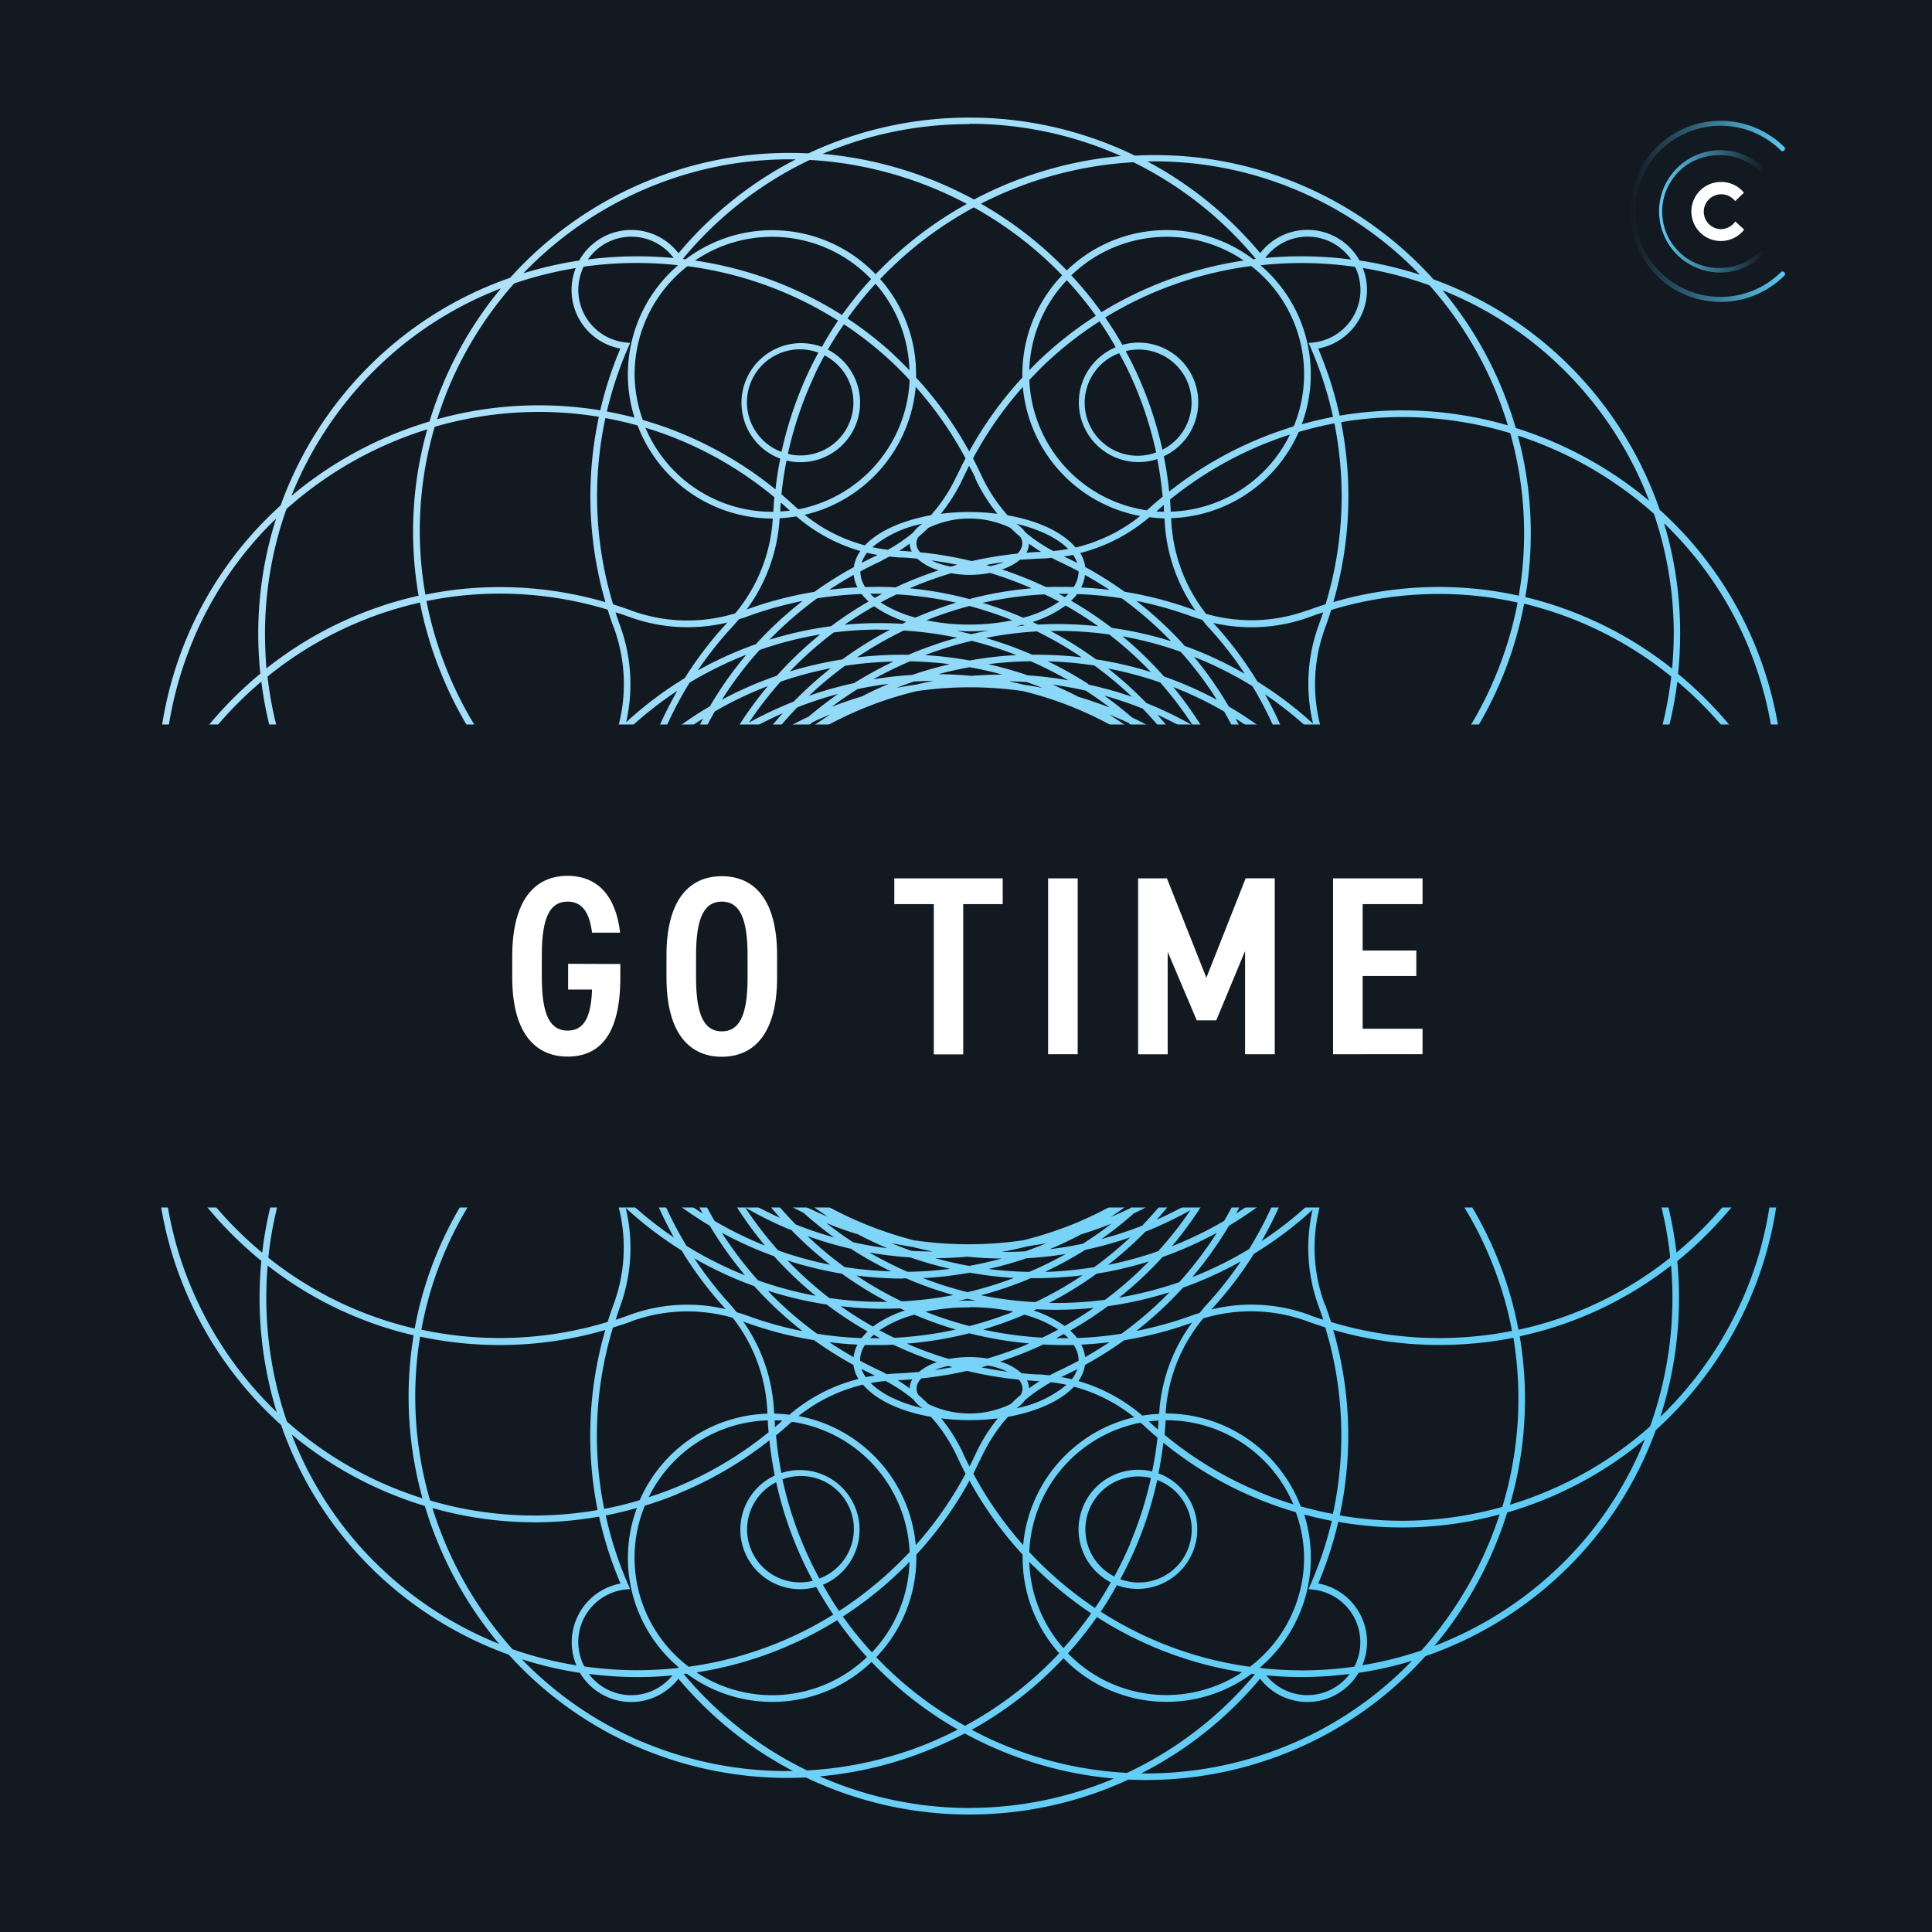 <svg xmlns="http://www.w3.org/2000/svg" xmlns:xlink="http://www.w3.org/1999/xlink" viewBox="0 0 360 360"><defs><style>.cls-1{fill:#121921}.cls-2{fill:url(#New_Gradient_Swatch_2)}.cls-3{fill:#fff}.cls-4{fill:url(#linear-gradient)}.cls-5{fill:url(#linear-gradient-2)}</style><linearGradient id="New_Gradient_Swatch_2" x1="68.81" x2="292.44" y1="68.19" y2="291.81" gradientUnits="userSpaceOnUse"><stop offset="0" stop-color="#b0e2fa"/><stop offset="1" stop-color="#5acbf5"/></linearGradient><linearGradient id="linear-gradient" x1="303.75" x2="332.67" y1="39.38" y2="39.38" gradientUnits="userSpaceOnUse"><stop offset="0" stop-color="#5acbf5" stop-opacity="0"/><stop offset="1" stop-color="#5acbf5"/></linearGradient><linearGradient id="linear-gradient-2" x1="309.21" x2="328.8" y1="39.38" y2="39.38" gradientUnits="userSpaceOnUse"><stop offset="0" stop-color="#5acbf5"/><stop offset="1" stop-color="#5acbf5" stop-opacity="0"/></linearGradient></defs><title>go-time-cover-art</title><g id="Layer_2" data-name="Layer 2"><g id="Layer_1-2" data-name="Layer 1"><rect width="360" height="360" class="cls-1"/><path d="M338.75,180a69.29,69.29,0,0,0-6.52-29.28,70.38,70.38,0,0,0-5.15-30.35A69.32,69.32,0,0,0,309.26,95a70.34,70.34,0,0,0-16.83-26.86,69.29,69.29,0,0,0-25.32-16.09A70.38,70.38,0,0,0,242,34.27,69.33,69.33,0,0,0,211.47,29a70.46,70.46,0,0,0-30.84-7.09h0a70.51,70.51,0,0,0-30,6.67,69.29,69.29,0,0,0-29.62,5A70.34,70.34,0,0,0,95.06,51.76,69.32,69.32,0,0,0,68.82,68.18a70.38,70.38,0,0,0-16.53,26A69.29,69.29,0,0,0,34.91,118.6a70.34,70.34,0,0,0-5.46,31.22A69.33,69.33,0,0,0,22.5,180,70.39,70.39,0,0,0,29.17,210a69.29,69.29,0,0,0,5,29.58,70.33,70.33,0,0,0,18.21,25.94A69.33,69.33,0,0,0,68.81,291.8a70.38,70.38,0,0,0,26,16.53,69.29,69.29,0,0,0,24.45,17.38,70.49,70.49,0,0,0,27.42,5.58q1.74,0,3.48-.09a70.47,70.47,0,0,0,30.48,6.91h0a70.51,70.51,0,0,0,29.63-6.51c1.12.05,2.24.08,3.35.08a70.54,70.54,0,0,0,26.65-5.26,69.33,69.33,0,0,0,25.32-17.81,70.34,70.34,0,0,0,26.86-16.83,69.29,69.29,0,0,0,16.09-25.32,70.39,70.39,0,0,0,17.81-25.1,69.33,69.33,0,0,0,5.31-30.49A70.34,70.34,0,0,0,338.75,180Zm-1.25,0a69.17,69.17,0,0,1-6,28.3,72.35,72.35,0,0,0-8-27.18,71.85,71.85,0,0,0,3.25-6.69A70.79,70.79,0,0,0,332,153.32,68,68,0,0,1,337.5,180Zm-30,85.76a69.43,69.43,0,0,1-20.05,12.47c-2,.82-4.05,1.53-6.1,2.16A70.46,70.46,0,0,0,283.18,249a69.84,69.84,0,0,0,28.2-13.19A71,71,0,0,1,307.48,265.75ZM49.88,235.82a69.85,69.85,0,0,0,27.19,13,70.52,70.52,0,0,0,1.66,30.38c-2-.65-4.08-1.39-6.08-2.23a69.47,69.47,0,0,1-19.19-12.09A71,71,0,0,1,49.88,235.82Zm-.5-117.7a69.43,69.43,0,0,1,4-23.28A71,71,0,0,1,79.62,80,69.84,69.84,0,0,0,78,111a70.46,70.46,0,0,0-28.36,13.55C49.49,122.45,49.38,120.3,49.38,118.12Zm262.19,6.47a70.52,70.52,0,0,0-27.35-13.33,69.84,69.84,0,0,0-1.39-30.09,71,71,0,0,1,25.35,14.56,69.47,69.47,0,0,1,3.7,22.39C311.87,120.3,311.76,122.45,311.57,124.59ZM243,290.25a25.57,25.57,0,0,1-10.09,20.33,68.6,68.6,0,0,1-27.8-10.27c1.08-1.6,2.08-3.25,3-4.94a11.11,11.11,0,1,0,7.75-20.83q.57-2.84.91-5.72a70.37,70.37,0,0,0,17,10.23,71.79,71.79,0,0,0,7.69,2.72A25.46,25.46,0,0,1,243,290.25ZM118.25,69.75A25.57,25.57,0,0,1,128.1,49.6a69.15,69.15,0,0,1,28.06,10.15q-1.61,2.36-3,4.89a11.11,11.11,0,1,0-7.77,20.82c-.38,1.89-.67,3.8-.89,5.73a70.38,70.38,0,0,0-19.65-11.27c-1.68-.63-3.38-1.17-5.08-1.67A25.45,25.45,0,0,1,118.25,69.75ZM278.53,126.3A69.08,69.08,0,0,1,268,143.66q-1.74-.16-3.5-.24a30.51,30.51,0,0,1-18.13-7,30.51,30.51,0,0,1,.55-19.44c.41-1.1.78-2.2,1.12-3.32a69.12,69.12,0,0,1,22.85-2.93,67.42,67.42,0,0,1,11.9,1.55A70,70,0,0,1,278.53,126.3Zm-33.41,97.08c-.51.41-1,.82-1.52,1.27a68.76,68.76,0,0,1-8.52,6.62,71.11,71.11,0,0,0,3.83-7.72q.72-1.71,1.34-3.44,1.37-1.23,2.68-2.54a71.05,71.05,0,0,0,5.71-6.46,68.81,68.81,0,0,1-2.92,10.39C245.49,222.11,245.31,222.75,245.12,223.38Zm-21.58,21.27c-.47.15-1,.28-1.42.46A68.82,68.82,0,0,1,211.73,248a71.07,71.07,0,0,0,6.46-5.71c.77-.77,1.51-1.55,2.24-2.35,1-.36,2-.74,3-1.15a71.08,71.08,0,0,0,7.77-3.74,68.8,68.8,0,0,1-6.72,8.44C224.17,243.87,223.86,244.27,223.54,244.64Zm-10.67,19.14a31.74,31.74,0,0,0-11.92-6.45,6.91,6.91,0,0,0,1.22-3,69.92,69.92,0,0,0,7.32-4.61,70,70,0,0,0,12.64-3.28,31.76,31.76,0,0,0-6.14,17A26.83,26.83,0,0,0,212.87,263.78Zm3,.92c0,.55-.07,1.11-.11,1.66q-.85-.74-1.68-1.51C214.7,264.78,215.3,264.73,215.9,264.7Zm-71.55-.05c.49,0,1,0,1.45.07-.46.41-.92.81-1.38,1.21C144.39,265.51,144.38,265.08,144.35,264.65Zm-.07-1.25v0a31.76,31.76,0,0,0-5.75-17.15l.16.05a70,70,0,0,0,13.05,3.42,69.91,69.91,0,0,0,7.32,4.61,6.71,6.71,0,0,0,.93,2.61,31.74,31.74,0,0,0-12.88,6.67A27,27,0,0,0,144.28,263.4ZM136,243a68.76,68.76,0,0,1-6.62-8.52,71.11,71.11,0,0,0,7.72,3.83q1.71.72,3.44,1.34,1.23,1.37,2.54,2.68a71.07,71.07,0,0,0,6.46,5.71,68.8,68.8,0,0,1-10.38-2.92c-.62-.23-1.25-.41-1.89-.6C136.83,244,136.43,243.47,136,243Zm-20.45-21.49a68.82,68.82,0,0,1-2.92-10.39,71.07,71.07,0,0,0,5.71,6.46c.77.77,1.56,1.51,2.35,2.24.36,1,.74,2,1.15,3a71.08,71.08,0,0,0,3.74,7.77,68.8,68.8,0,0,1-8.44-6.72c-.36-.34-.76-.65-1.13-1C115.83,222.44,115.7,222,115.53,221.49Zm.6-84.87c.51-.41,1-.82,1.52-1.27a68.8,68.8,0,0,1,8.53-6.64,71.29,71.29,0,0,0-4.88,10.33c-.11.28-.19.57-.3.85s-.45.39-.67.59a71.3,71.3,0,0,0-7.72,8.4,68.82,68.82,0,0,1,2.92-10.39C115.76,137.89,115.94,137.26,116.13,136.62Zm21.58-21.27c.47-.15,1-.28,1.42-.46a68.86,68.86,0,0,1,10.4-2.93,71.28,71.28,0,0,0-8.42,7.73l-.3.34-.43.14A71.29,71.29,0,0,0,130,124.94a68.88,68.88,0,0,1,6.74-8.45C137.08,116.12,137.39,115.73,137.71,115.36Zm10.67-19.14a31.74,31.74,0,0,0,11.92,6.45,6.9,6.9,0,0,0-1.23,3,69.85,69.85,0,0,0-7.33,4.6,70,70,0,0,0-12.63,3.29,31.75,31.75,0,0,0,6.14-17A26.84,26.84,0,0,0,148.38,96.22Zm-3-.92q0-.83.11-1.65c.56.49,1.12,1,1.67,1.49C146.55,95.22,146,95.27,145.35,95.3Zm71.54.05c-.49,0-1,0-1.45-.07q.68-.61,1.38-1.2C216.85,94.5,216.87,94.93,216.89,95.35ZM217,96.6v0a31.77,31.77,0,0,0,5.75,17.15l-.16-.05a70,70,0,0,0-13.05-3.44,69.81,69.81,0,0,0-7.32-4.6,6.71,6.71,0,0,0-.93-2.62,31.74,31.74,0,0,0,12.88-6.67A27,27,0,0,0,217,96.6Zm8.3,20.42a68.8,68.8,0,0,1,6.64,8.53,71.29,71.29,0,0,0-10.33-4.88l-.85-.3c-.2-.22-.39-.45-.59-.67a71.3,71.3,0,0,0-8.42-7.73,68.82,68.82,0,0,1,10.4,2.93c.62.23,1.25.41,1.88.6C224.41,116,224.82,116.53,225.27,117Zm20.45,21.49a68.81,68.81,0,0,1,2.92,10.39,71.28,71.28,0,0,0-7.72-8.4l-.34-.3c-.05-.14-.09-.29-.14-.43a71.29,71.29,0,0,0-4.75-10.39,68.88,68.88,0,0,1,8.45,6.74c.36.34.76.65,1.13,1C245.42,137.56,245.55,138,245.72,138.51ZM202.19,252.88a6.5,6.5,0,0,0-.71-2.33c1.76-.08,3.51-.24,5.25-.45Q204.51,251.57,202.19,252.88Zm-6.63,3.4c-.66-.07-1.31-.15-2-.18-1.08,0-2.15-.12-3.22-.22a10.15,10.15,0,0,0-4-2.17c1.57-.51,3.13-1.07,4.67-1.7q1.72-.7,3.38-1.48c1.23.06,2.46.1,3.69.1.66,0,1.31,0,2,0a5.38,5.38,0,0,1,.91,2.92v0c-1.21.65-2.43,1.27-3.68,1.85C196.72,255.65,196.14,256,195.56,256.28Zm-3.81,2.42a3.45,3.45,0,0,0-.38-1.49c.72.05,1.44.11,2.17.15l.17,0C193,257.79,192.38,258.23,191.74,258.7Zm-24.52-1.53c.92,0,1.84-.08,2.75-.15a3.5,3.5,0,0,0-.47,1.69Q168.4,257.88,167.23,257.16Zm-.48-1.22c-.5,0-1,.08-1.49.12-.44-.23-.87-.48-1.33-.68-1.25-.57-2.47-1.2-3.68-1.84v0a5.38,5.38,0,0,1,.91-2.92c.65,0,1.31,0,2,0,1.09,0,2.17,0,3.25-.08,1,.46,2,.91,3,1.33,1.71.72,3.44,1.36,5.18,1.94a10.24,10.24,0,0,0-3.36,1.82C169.69,255.78,168.22,255.89,166.75,255.94Zm-12.23-5.85c1.74.21,3.49.37,5.25.45a6.5,6.5,0,0,0-.71,2.34Q156.73,251.57,154.52,250.09ZM122.08,140.62a67.47,67.47,0,0,1,8.94-6.74,69.76,69.76,0,0,0-4.33,9.84,69.76,69.76,0,0,0-7.48,7.72A67.45,67.45,0,0,1,122.08,140.62Zm19.47-19.51a67.45,67.45,0,0,1,11.28-2.89,69.78,69.78,0,0,0-8.09,7.7,69.78,69.78,0,0,0-10.22,4.46A67.45,67.45,0,0,1,141.54,121.12Zm17.52-14a6.51,6.51,0,0,0,.71,2.34q-2.65.12-5.27.45Q156.72,108.43,159.06,107.13Zm6.63-3.41c.66.07,1.31.15,2,.18,1.08,0,2.15.13,3.22.22a10.15,10.15,0,0,0,4,2.17,71.8,71.8,0,0,0-7.23,2.8l-.81.39-.9-.06c-1.59-.06-3.18-.05-4.76,0a5.38,5.38,0,0,1-.91-2.92v0c1.21-.65,2.43-1.27,3.68-1.84C164.53,104.35,165.11,104,165.69,103.72Zm3.81-2.42a3.45,3.45,0,0,0,.38,1.5c-.72-.05-1.45-.12-2.17-.15l-.17,0C168.22,102.21,168.87,101.77,169.51,101.3ZM194,102.84c-.92,0-1.84.09-2.75.16a3.5,3.5,0,0,0,.48-1.69Q192.85,102.12,194,102.84Zm.48,1.22c.5,0,1-.08,1.49-.12.44.23.87.48,1.33.68,1.25.58,2.47,1.2,3.68,1.84v0a5.38,5.38,0,0,1-.91,2.92c-1.58,0-3.17-.05-4.76,0l-.45,0-.41-.2a71.69,71.69,0,0,0-7.75-3.07,10.25,10.25,0,0,0,3.37-1.82C191.56,104.22,193,104.11,194.5,104.06Zm12.24,5.85q-2.62-.32-5.27-.44a6.51,6.51,0,0,0,.71-2.33Q204.52,108.44,206.74,109.91Zm20,20.47a69.76,69.76,0,0,0-9.83-4.33,69.76,69.76,0,0,0-7.72-7.48A67.45,67.45,0,0,1,220,121.45,67.45,67.45,0,0,1,226.74,130.38Zm12.77,10.53a67.46,67.46,0,0,1,2.88,11.27,69.79,69.79,0,0,0-7.69-8.08,69.78,69.78,0,0,0-4.46-10.22A67.46,67.46,0,0,1,239.5,140.91ZM199.09,249.35l-1,0c-.44,0-.87,0-1.3,0l1.44-.77A10.49,10.49,0,0,1,199.09,249.35Zm-4.91-.1a69.64,69.64,0,0,1-11-1.51,69.72,69.72,0,0,0,7.7-2.77,22.14,22.14,0,0,1,6.31,2.78Q195.7,248.54,194.19,249.26Zm-13.56,3.62a20.73,20.73,0,0,0-3.82.35,69.9,69.9,0,0,1-7-2.5l-.8-.36a70.65,70.65,0,0,0,11.61-1.92,70.62,70.62,0,0,0,11.15,1.89c-.4.17-.79.36-1.19.52-2.16.88-4.36,1.63-6.57,2.29A21.06,21.06,0,0,0,180.63,252.87Zm-17.82-4.15,1.2.63-.88,0-1,0C162.36,249.14,162.57,248.93,162.8,248.73Zm1.08-.84a21.86,21.86,0,0,1,6.51-2.91,69.72,69.72,0,0,0,7.7,2.77,69.67,69.67,0,0,1-11.46,1.54C165.7,248.84,164.79,248.37,163.88,247.89Zm-1.73-137.25c.75,0,1.51,0,2.26,0-.48.25-.94.52-1.41.77A10.48,10.48,0,0,1,162.15,110.64Zm4.92.12a67.46,67.46,0,0,1,11.08,1.55,69.59,69.59,0,0,0-7.55,2.78,22.37,22.37,0,0,1-6.5-2.83Q165.56,111.47,167.07,110.75Zm13.56-3.63a20.71,20.71,0,0,0,3.86-.36,70,70,0,0,1,7.73,2.86,68.67,68.67,0,0,0-11.59,2,68.66,68.66,0,0,0-11.13-2,70.09,70.09,0,0,1,7.74-2.81A21.05,21.05,0,0,0,180.63,107.13Zm17.81,4.16-1.17-.64c.61,0,1.22,0,1.83,0C198.89,110.86,198.68,111.08,198.43,111.29Zm-1.07.83a22.07,22.07,0,0,1-6.71,3,69.58,69.58,0,0,0-7.55-2.78,67.45,67.45,0,0,1,11.52-1.58C195.55,111.17,196.46,111.63,197.36,112.12ZM228.8,212.4a70.35,70.35,0,0,1-5.74,5,69.91,69.91,0,0,0,3.92-7.11,71.52,71.52,0,0,0,4.44-5.68A70.32,70.32,0,0,1,228.8,212.4Zm-16,16a70.35,70.35,0,0,1-7.56,2.48,69.92,69.92,0,0,0,6-4.76,69.91,69.91,0,0,0,6.73-3.73A70.37,70.37,0,0,1,212.78,228.43Zm-69.52-6a69.87,69.87,0,0,0,6.43,3.58,69.91,69.91,0,0,0,5.73,4.61,70.36,70.36,0,0,1-7.19-2.44A70.33,70.33,0,0,1,143.25,222.43Zm-11.06-10.28a70.33,70.33,0,0,1-2.65-8.18,71.52,71.52,0,0,0,4.59,6,69.89,69.89,0,0,0,4.06,7.41A70.37,70.37,0,0,1,132.19,212.15ZM123.87,168a70.3,70.3,0,0,1,3.68-7.15,71.52,71.52,0,0,0-1,7.49,69.86,69.86,0,0,0-2.23,7.47A71.26,71.26,0,0,1,123.87,168Zm9-20.75a70.29,70.29,0,0,1,5.85-5,71.54,71.54,0,0,0-3.58,6.25,69.87,69.87,0,0,0-4.73,5.78A71.26,71.26,0,0,1,132.85,147.23Zm15.76-15.47a71.26,71.26,0,0,1,7.51-2.47q-2.83,2-5.46,4.22a69.87,69.87,0,0,0-6.85,3.7A71.27,71.27,0,0,1,148.61,131.76Zm68.84,5.46a69.87,69.87,0,0,0-6.56-3.57q-2.49-2.15-5.15-4.06a71.26,71.26,0,0,1,7.17,2.43Q215.3,134.5,217.44,137.21Zm13.72,17.65a69.85,69.85,0,0,0-4.88-6.07,71.51,71.51,0,0,0-3.74-6.56,70.3,70.3,0,0,1,6.11,5.24A71.26,71.26,0,0,1,231.17,154.86Zm5.75,20.91a69.88,69.88,0,0,0-2.11-7.16,71.55,71.55,0,0,0-.87-7.15,70.25,70.25,0,0,1,3.45,6.88A71.27,71.27,0,0,1,236.91,175.78Zm-1.86,9.85c0-2-.13-4-.33-5.93q.27-3.16.26-6.31c.56,2,1,4,1.41,6Q235.87,182.51,235.05,185.63Zm-24.48,39.49q-1.79.86-3.63,1.62,1.81-1.19,3.55-2.49,1.64-1,3.21-2.08Q212.18,223.68,210.57,225.11ZM191.78,237a70.36,70.36,0,0,1-7.57-.54,69.9,69.9,0,0,0,7.05-2,69.91,69.91,0,0,0,7.33-.8A70.34,70.34,0,0,1,191.78,237ZM162,233.39a69.89,69.89,0,0,0,7.62.91,69.92,69.92,0,0,0,7.42,2.13,70.37,70.37,0,0,1-7.93.55A70.39,70.39,0,0,1,162,233.39Zm-15-11.64c1.16.82,2.35,1.62,3.57,2.37q1.81,1.36,3.69,2.6c-1.33-.54-2.64-1.14-3.93-1.76Q148.66,223.42,147.05,221.76Zm-19.69-36c.24,1.4.52,2.8.85,4.2q.25,1.79.59,3.55-.76-1.91-1.39-3.86C127.35,188.38,127.34,187.08,127.36,185.79Zm42.12-62.53a71.24,71.24,0,0,1,7.55.54,71.46,71.46,0,0,0-7,2,71.45,71.45,0,0,0-7.25.82A71.25,71.25,0,0,1,169.48,123.26Zm29.67,3.55a71.43,71.43,0,0,0-7.59-.93,71.41,71.41,0,0,0-7.34-2.08,71.24,71.24,0,0,1,7.88-.55A71.25,71.25,0,0,1,199.15,126.81Zm26.11,22.71q.84,1.68,1.59,3.4-1-1.41-2-2.79-1-1.64-2.08-3.21Q224.05,148.2,225.26,149.52Zm3.18,50.61a70.37,70.37,0,0,1-4.44,8.76,67.67,67.67,0,0,1-6.68,7.78,70.38,70.38,0,0,1-7.55,6.55A67.63,67.63,0,0,1,200.2,228a70.36,70.36,0,0,1-9.55,3.11,70.35,70.35,0,0,1-20.35,0,70.34,70.34,0,0,1-9.82-3.31,67.67,67.67,0,0,1-9.13-4.69,70.37,70.37,0,0,1-7.41-6.44,67.62,67.62,0,0,1-6.94-8.16,70.37,70.37,0,0,1-4.42-9,67.66,67.66,0,0,1-3.13-9.76,70.37,70.37,0,0,1-.69-9.8,67.62,67.62,0,0,1,.86-10.67,70.37,70.37,0,0,1,3.21-9.47,67.66,67.66,0,0,1,4.69-9.13,70.37,70.37,0,0,1,6.44-7.41,67.65,67.65,0,0,1,8.11-6.92,70.38,70.38,0,0,1,9-4.44,67.66,67.66,0,0,1,9.81-3.14,69.8,69.8,0,0,1,19.72,0,67.62,67.62,0,0,1,10.15,3.35,70.36,70.36,0,0,1,8.73,4.42,67.66,67.66,0,0,1,7.81,6.7,70.36,70.36,0,0,1,6.6,7.62,67.67,67.67,0,0,1,4.77,9.49,70.38,70.38,0,0,1,3.05,9.33A67.67,67.67,0,0,1,232.5,180a70.36,70.36,0,0,1-.71,10A67.63,67.63,0,0,1,228.43,200.13ZM170,232.34c1.27.32,2.54.61,3.82.86q-2,0-4-.13-1.88-.66-3.71-1.43C167.47,231.91,168.75,232.15,170,232.34Zm10.23,1.82c2.13.22,4.27.33,6.42.35q-3,.82-6.06,1.37-3.2-.57-6.31-1.44Q177.29,234.44,180.27,234.16Zm6.45-.89c1.4-.26,2.8-.55,4.19-.89s2.78-.45,4.15-.74c-1.32.55-2.67,1.06-4,1.53C189.6,233.25,188.16,233.29,186.72,233.28ZM190.8,127.6c-.94-.23-1.88-.45-2.82-.64,1.12,0,2.24.06,3.35.14,1,.34,1.93.7,2.89,1.08Q192.52,127.85,190.8,127.6ZM181,125.94q-3.07-.29-6.13-.32,2.88-.77,5.81-1.29,3.08.55,6.11,1.37Q183.85,125.71,181,125.94Zm-7,.93q-1.66.31-3.32.7-1.81.26-3.6.6,1.59-.63,3.21-1.18C171.47,126.93,172.71,126.89,173.95,126.88Zm59,42.6c-.22-1.42-.49-2.82-.8-4.21.51,1.19,1,2.4,1.43,3.62q.14,2,.17,4.1Q233.38,171.23,232.94,169.48Zm-22.76-33.91c-1.16-.85-2.34-1.64-3.54-2.41,1.21.49,2.42,1,3.6,1.56q1.54,1.34,3,2.78Q211.74,136.5,210.18,135.57Zm-9.43-5.79c-1.55-.79-3.12-1.53-4.71-2.2q3.13.42,6.21,1.12,2.3,1.49,4.49,3.15C204.77,131.08,202.78,130.38,200.75,129.78Zm-20.12-6.7a72.41,72.41,0,0,0-8.31-1,71.06,71.06,0,0,1,8.69-2.66,71,71,0,0,1,8.31,2.65A72.41,72.41,0,0,0,180.62,123.08Zm-15.09,4.36c-1.71.71-3.38,1.5-5,2.34-1.9.56-3.77,1.21-5.61,1.93q2.33-1.75,4.79-3.29C161.61,128,163.57,127.69,165.53,127.44Zm-10.92,5.72c-1.07.69-2.13,1.4-3.17,2.15q-1.48.86-2.91,1.8,1.36-1.3,2.78-2.52Q153,133.83,154.61,133.16ZM136.5,150q-1.09,1.44-2.09,2.93.82-1.89,1.75-3.72c.88-1,1.79-1.88,2.72-2.78C138,147.59,137.25,148.78,136.5,150Zm-8.11,19q-.43,1.66-.79,3.33,0-1.88.19-3.75.61-1.69,1.32-3.33C128.84,166.51,128.59,167.77,128.39,169Zm7.54,40.15q.86,1.48,1.8,2.91-1.3-1.36-2.52-2.78-.76-1.62-1.43-3.29C134.47,207.08,135.18,208.14,135.93,209.18Zm24,20.87c1.77.94,3.58,1.8,5.43,2.58q-3.21-.41-6.4-1.13-2.6-1.69-5-3.6Q156.85,229.11,159.9,230Zm20.72,7.11a71.09,71.09,0,0,0,8.28,1,70.13,70.13,0,0,1-8.65,2.65,70.11,70.11,0,0,1-8.28-2.62A71.1,71.1,0,0,0,180.63,237.16Zm15-4.38q2.94-1.23,5.76-2.73c1.92-.59,3.81-1.26,5.67-2q-2.56,2-5.32,3.73Q198.66,232.41,195.6,232.77Zm29.46-23.22c.85-1.16,1.64-2.34,2.41-3.54-.49,1.2-1,2.4-1.55,3.57q-1.35,1.55-2.79,3Q224.13,211.1,225.06,209.55Zm8-19.38c.3-1.24.56-2.49.8-3.74,0,1.19,0,2.39-.08,3.58q-.59,1.78-1.28,3.53Q232.78,191.86,233,190.17Zm.1-25.76q-1.25-2.9-2.76-5.69c-.61-1.89-1.29-3.74-2.05-5.56q2,2.51,3.72,5.21C232.48,160.36,232.85,162.38,233.13,164.41Zm-10-18.91c-1.42-1.38-2.89-2.71-4.42-4q-2-2.43-4.28-4.65,2.67,1.49,5.22,3.22Q221.47,142.72,223.09,145.49Zm-20.37-18a72.41,72.41,0,0,0-7.6-4.26,71,71,0,0,1,8.68.79,71,71,0,0,1,7,5.82A72.41,72.41,0,0,0,202.72,127.54ZM192.34,122a72.47,72.47,0,0,0-8.68-3.13,69.89,69.89,0,0,1,9.56-1.22,69.87,69.87,0,0,1,8.33,4.84A72.47,72.47,0,0,0,192.34,122Zm-3.11-5.26c.46-.1.9-.21,1.34-.33l.34.15ZM181,118.17c-.89-.22-1.78-.42-2.67-.6.76,0,1.52.06,2.3.06,1.29,0,2.54-.07,3.76-.17Q182.68,117.77,181,118.17Zm-.37-1.79a39.52,39.52,0,0,1-8-.8,68.21,68.21,0,0,1,8-2.66,68.21,68.21,0,0,1,8,2.66A39.52,39.52,0,0,1,180.63,116.38Zm-2.29,2.46a72.47,72.47,0,0,0-9.07,3.17,72.48,72.48,0,0,0-9.58.48,69.85,69.85,0,0,1,8.71-5A69.88,69.88,0,0,1,178.34,118.83Zm-11.88,4.44a72.41,72.41,0,0,0-7.3,4,72.42,72.42,0,0,0-8.42,2.37,71,71,0,0,1,6.71-5.59A71,71,0,0,1,166.46,123.27ZM147.1,136.75c-1.41,1.38-2.75,2.83-4,4.33q-2.47,2-4.75,4.17c1-1.77,2.16-3.48,3.35-5.15Q144.3,138.29,147.1,136.75Zm-14,16q-1.24,2.9-2.21,5.92c-.95,1.74-1.81,3.53-2.6,5.34q.45-3.18,1.2-6.31Q131.18,155.18,133.1,152.8Zm-6.76,20.33c0,2,.05,3.95.2,5.92-.23,2.1-.37,4.2-.41,6.31-.51-2-.93-4-1.27-6Q125.45,176.2,126.33,173.13Zm-.17,16.77a69.87,69.87,0,0,0,.74,7.42,71.26,71.26,0,0,1-3.23-6.71,70.28,70.28,0,0,1,.61-7.67A71.52,71.52,0,0,0,126.16,189.89Zm1.62,4.48q1.18,2.93,2.62,5.75c.56,1.9,1.21,3.77,1.93,5.61q-1.93-2.57-3.61-5.3C128.32,198.42,128,196.4,127.78,194.37Zm9.59,19.15c1.38,1.41,2.83,2.75,4.33,4a69.74,69.74,0,0,0,4.63,5.24q-2.68-1.53-5.23-3.3A68.92,68.92,0,0,1,137.37,213.53Zm21.06,19.14a71.1,71.1,0,0,0,7.59,4.28,70.12,70.12,0,0,1-8.65-.8,70.15,70.15,0,0,1-6.94-5.79A71.08,71.08,0,0,0,158.43,232.67Zm9.82,5.58h.61l.55.25a71.69,71.69,0,0,0,8.21,2.87,68.73,68.73,0,0,1-9.62,1.17,68.74,68.74,0,0,1-8.41-4.81A71.71,71.71,0,0,0,168.25,238.25Zm2.48,5.33-.26.06-.09,0Zm9.52-1.53,1.54.35-1.16,0c-.7,0-1.39,0-2.08.05Zm.38,1.57a39.36,39.36,0,0,1,8.19.84,68.55,68.55,0,0,1-8.19,2.68,68.54,68.54,0,0,1-8.19-2.68A39.37,39.37,0,0,1,180.63,243.62Zm2.27-2.24a71.7,71.7,0,0,0,8.24-2.77l.89-.39,1,0h0a71.69,71.69,0,0,0,8.67-.54,68.74,68.74,0,0,1-8.77,5A68.75,68.75,0,0,1,182.9,241.38Zm12-4.43a71.08,71.08,0,0,0,7.3-4,71.11,71.11,0,0,0,8.39-2.34,70.12,70.12,0,0,1-6.69,5.55A70.14,70.14,0,0,1,194.87,237Zm19.77-14q2.34-2.36,4.45-4.93,2.43-2,4.65-4.28-1.65,3-3.6,5.76Q217.47,221.38,214.64,223Zm14.13-16.88c.78-2,1.47-4,2.07-6,.9-1.76,1.74-3.56,2.48-5.38q-.38,3.17-1.05,6.32Q230.63,203.65,228.77,206.1ZM235,190.22a71.51,71.51,0,0,0,2-7.28,70.32,70.32,0,0,1,.61,8,71.28,71.28,0,0,1-3.46,7A69.86,69.86,0,0,0,235,190.22Zm2.69-10.87a72.43,72.43,0,0,0,.87-8.19,70.27,70.27,0,0,1,2.76,8.75,71,71,0,0,1-2.56,8.22A71.05,71.05,0,0,0,237.67,179.35Zm1.57-9.86c-.2-.48-.41-.94-.62-1.42a72.44,72.44,0,0,0-.55-9.48,68.76,68.76,0,0,1,5.1,8.85,69.83,69.83,0,0,1-1.3,9.83A71.76,71.76,0,0,0,239.24,169.49Zm-1.89-4.21a71,71,0,0,0-4.14-7.4,72.44,72.44,0,0,0-2.42-8.27,70.23,70.23,0,0,1,5.7,6.74A71,71,0,0,1,237.35,165.28Zm-6.79-17.73c-.28-.28-.58-.54-.86-.82A72.45,72.45,0,0,0,226,138.9a69.9,69.9,0,0,1,7.63,5.9,69.86,69.86,0,0,1,2.4,8.9A71.75,71.75,0,0,0,230.56,147.56Zm-3.1-2.91a71.06,71.06,0,0,0-7-5.45,72.45,72.45,0,0,0-4.82-6,71.06,71.06,0,0,1,8,4.24A71,71,0,0,1,227.46,144.65ZM213.61,131a72.48,72.48,0,0,0-7.12-6.43,69.87,69.87,0,0,1,9.7,2.6,69.86,69.86,0,0,1,6.06,8A72.47,72.47,0,0,0,213.61,131Zm-9.32-8.09a71.41,71.41,0,0,0-8.51-5.33,68.3,68.3,0,0,1,10.89.64,68.29,68.29,0,0,1,7.78,7A71.42,71.42,0,0,0,204.29,122.87Zm-10.81-6.49-1.05-.52a21,21,0,0,0,6.13-3.07,67.45,67.45,0,0,1,6.06,3.86A69.78,69.78,0,0,0,193.48,116.38Zm-24.66-.52-.69.34a69.76,69.76,0,0,0-10.74.17q2.64-1.84,5.49-3.45A21.25,21.25,0,0,0,168.82,115.86Zm-4.89,1.44c.63,0,1.27,0,1.9,0a71.41,71.41,0,0,0-8.87,5.53,71.44,71.44,0,0,0-9.79,2.25,68.3,68.3,0,0,1,8.18-7.27A68.21,68.21,0,0,1,163.93,117.31Zm-9.17,7.21a72.47,72.47,0,0,0-6.86,6.18,72.48,72.48,0,0,0-8.35,3.92,69.88,69.88,0,0,1,5.9-7.63A69.88,69.88,0,0,1,154.77,124.52Zm-8.93,8.38a72.41,72.41,0,0,0-5.09,6.3,71,71,0,0,0-6.69,5.21,71,71,0,0,1,4-7.5A71,71,0,0,1,145.84,132.9Zm-14,13.59c-.37.36-.75.7-1.12,1.07a71.77,71.77,0,0,0-5.45,6.14,69.83,69.83,0,0,1,2.52-9.28,69.86,69.86,0,0,1,8-6.06A72.46,72.46,0,0,0,131.81,146.49Zm-1.11,2.87a72.44,72.44,0,0,0-2.38,7.89,71,71,0,0,0-4.39,7.67,71,71,0,0,1,.83-8.57A70.28,70.28,0,0,1,130.69,149.36Zm-8.07,18.34c-.16.36-.33.72-.49,1.08a71.76,71.76,0,0,0-2.73,7.74,69.85,69.85,0,0,1-1.16-9.44,68.75,68.75,0,0,1,4.92-8.49A72.42,72.42,0,0,0,122.63,167.7Zm.07,3.08a72.42,72.42,0,0,0,.88,8.57,71,71,0,0,0-1,8.42,71,71,0,0,1-2.58-8.59A70.24,70.24,0,0,1,122.7,170.78Zm-.29,20c0,.52,0,1,0,1.54a71.72,71.72,0,0,0,.54,8.67,68.74,68.74,0,0,1-5-8.77,68.76,68.76,0,0,1,1.42-10.44A72.43,72.43,0,0,0,122.41,190.83Zm1.24,2.82a72.44,72.44,0,0,0,3.89,7.26,71.07,71.07,0,0,0,2.48,9,70.11,70.11,0,0,1-5.55-6.68A70.21,70.21,0,0,1,123.66,193.64Zm7,18.8.44.42c.07.19.14.38.21.56a71.71,71.71,0,0,0,3.78,7.83,68.75,68.75,0,0,1-7.63-6,68.74,68.74,0,0,1-2.55-9.35A71.72,71.72,0,0,0,130.69,212.44Zm2.7,2.56a71.1,71.1,0,0,0,6.82,5.41,71.1,71.1,0,0,0,5.17,6.54,70.16,70.16,0,0,1-8-4.24A70.1,70.1,0,0,1,133.39,215Zm13.22,13.88.9.35c.23.23.44.47.67.7a71.72,71.72,0,0,0,6.52,5.75A68.74,68.74,0,0,1,145,233a68.72,68.72,0,0,1-6.14-8A71.71,71.71,0,0,0,146.61,228.88Zm10.27,8.45a70.17,70.17,0,0,0,8.49,5.26,68.49,68.49,0,0,1-10.81-.71,68.53,68.53,0,0,1-7.8-7A70.13,70.13,0,0,0,156.88,237.33Zm7.61,6.54c1.08,0,2.17,0,3.25-.08l.89.41a20.81,20.81,0,0,0-5.95,3,69.37,69.37,0,0,1-6-3.8A69.73,69.73,0,0,0,164.49,243.87Zm28.13.33.53-.23c1.23.06,2.45.1,3.68.1a69.73,69.73,0,0,0,7-.36q-2.63,1.81-5.44,3.38A21,21,0,0,0,192.62,244.2Zm2.89-1.41a70.14,70.14,0,0,0,8.86-5.45,70.16,70.16,0,0,0,9.72-2.28,68.51,68.51,0,0,1-8.15,7.14A68.53,68.53,0,0,1,195.51,242.78Zm11-7.1a71.7,71.7,0,0,0,6.52-5.75l.42-.44.56-.21a71.72,71.72,0,0,0,7.83-3.78,68.75,68.75,0,0,1-6,7.63A68.73,68.73,0,0,1,206.55,235.68Zm9.08-8.45a71.1,71.1,0,0,0,5.41-6.82,71.08,71.08,0,0,0,6.54-5.17,70.16,70.16,0,0,1-4.24,8A70.1,70.1,0,0,1,215.63,227.23ZM229.5,214c.13-.3.23-.6.35-.9s.47-.44.7-.67a71.7,71.7,0,0,0,5.75-6.52,68.74,68.74,0,0,1-2.67,9.73,68.73,68.73,0,0,1-8,6.14A71.71,71.71,0,0,0,229.5,214ZM231,210.2a71.05,71.05,0,0,0,2.47-8.65,72.43,72.43,0,0,0,4.14-7.55,70.16,70.16,0,0,1-.82,9.27A70.15,70.15,0,0,1,231,210.2Zm7.87-19a72.43,72.43,0,0,0,3-8.61,68.75,68.75,0,0,1,1.26,10.06,68.73,68.73,0,0,1-4.81,8.41,71.7,71.7,0,0,0,.54-8.67C238.88,192,238.85,191.58,238.85,191.18Zm3.73-11.26a71.38,71.38,0,0,0,1.68-10.1A68.51,68.51,0,0,1,247.77,180a68.5,68.5,0,0,1-3.54,10.24A70.17,70.17,0,0,0,242.58,179.92Zm1.87-12.75a69.75,69.75,0,0,0-.2-10.43,67.48,67.48,0,0,1,5.63,9.71,69.64,69.64,0,0,1-1.51,11A69.7,69.7,0,0,0,244.45,167.18Zm-1.17-2.32a70.17,70.17,0,0,0-5.59-9,71.43,71.43,0,0,0-2.19-9.34,68.3,68.3,0,0,1,7.25,8.14A68.26,68.26,0,0,1,243.28,164.86Zm-10.52-22.45a71.43,71.43,0,0,0-8.15-5.87,71.42,71.42,0,0,0-6-8.53,68.29,68.29,0,0,1,9.47,4.56A68.31,68.31,0,0,1,232.76,142.41ZM207.17,117a68.72,68.72,0,0,0-7.59-5.06,10.36,10.36,0,0,0,1.13-1.24,69.23,69.23,0,0,1,8.31.78,69.66,69.66,0,0,1,9.19,8A68.66,68.66,0,0,0,207.17,117Zm-22.64-11.51-.77-.21q1.64-.32,3.3-.55A14.53,14.53,0,0,1,184.53,105.48Zm-3.35.38h-.27l.15,0Zm-4-.3a14.12,14.12,0,0,1-3.63-1.14q2.44.32,4.85.81Zm-16.62,5.13a10.59,10.59,0,0,0,1.29,1.38,68.72,68.72,0,0,0-7,4.61,68.66,68.66,0,0,0-11.48,2.52,69.62,69.62,0,0,1,8.89-7.72A69.24,69.24,0,0,1,160.55,110.69Zm-17.5,17.16a71.43,71.43,0,0,0-5.89,8.16,71.41,71.41,0,0,0-8.52,6,68.28,68.28,0,0,1,4.55-9.46A68.32,68.32,0,0,1,143.05,127.85Zm-17.19,18.3a71.4,71.4,0,0,0-2.3,9.73,70.2,70.2,0,0,0-5.4,8.61,68.27,68.27,0,0,1,.65-10.56A68.29,68.29,0,0,1,125.86,146.15ZM117,166.81a69.69,69.69,0,0,0-4.11,10.65A69.66,69.66,0,0,1,111.34,166a67.49,67.49,0,0,1,5.95-10A69.76,69.76,0,0,0,117,166.81Zm.17,2.64a71.4,71.4,0,0,0,1.52,9.73,70.15,70.15,0,0,0-1.81,10.72,68.52,68.52,0,0,1-3.39-9.89A68.51,68.51,0,0,1,117.16,169.45Zm-.49,23.07a69.7,69.7,0,0,0,.26,10.68,69.64,69.64,0,0,1-5.56-9.64,69.64,69.64,0,0,1,1.51-11A69.7,69.7,0,0,0,116.66,192.52Zm1.18,2.36a70.12,70.12,0,0,0,5.45,8.86,70.16,70.16,0,0,0,2.28,9.72,68.5,68.5,0,0,1-7.14-8.15A68.52,68.52,0,0,1,117.84,194.88ZM126.41,216a69.7,69.7,0,0,0,4.52,10.12,69.66,69.66,0,0,1-9.2-7,69.67,69.67,0,0,1-2.9-11.2A69.7,69.7,0,0,0,126.41,216Zm2,1.75a70.16,70.16,0,0,0,8.08,5.88,70.16,70.16,0,0,0,6.05,8.47,68.52,68.52,0,0,1-9.39-4.6A68.5,68.5,0,0,1,128.41,217.74Zm15.84,16.35a69.71,69.71,0,0,0,7.74,7.36,69.64,69.64,0,0,1-10.75-2.89,69.64,69.64,0,0,1-6.73-8.86A69.7,69.7,0,0,0,144.25,234.08Zm9.81,9a70.51,70.51,0,0,0,7.61,5,10.33,10.33,0,0,0-1.12,1.24,69.37,69.37,0,0,1-8.29-.81,69.6,69.6,0,0,1-8.3-7.08c-.31-.31-.6-.63-.9-.95A70.65,70.65,0,0,0,154.06,243.08Zm22.68,11.43.72.21q-1.62.31-3.26.54A14.58,14.58,0,0,1,176.74,254.51Zm3.38-.38h.13l-.07,0Zm3.93.29a14.1,14.1,0,0,1,3.69,1.16c-1.63-.21-3.25-.5-4.86-.82Zm16.66-5.11a10.57,10.57,0,0,0-1.29-1.39,70.45,70.45,0,0,0,7-4.55,70.65,70.65,0,0,0,11.47-2.59c-.2.21-.4.43-.61.64a69.59,69.59,0,0,1-8.3,7.08A69.38,69.38,0,0,1,200.71,249.32Zm7.81-7.53a69.71,69.71,0,0,0,8.1-7.57,69.7,69.7,0,0,0,10.12-4.52,69.66,69.66,0,0,1-7,9.2A69.67,69.67,0,0,1,208.52,241.79Zm9.84-9.57a70.17,70.17,0,0,0,5.87-8.08,70.14,70.14,0,0,0,8.47-6.05,68.52,68.52,0,0,1-4.6,9.39A68.5,68.5,0,0,1,218.36,232.22Zm16.35-15.84a69.71,69.71,0,0,0,7.36-7.74,69.64,69.64,0,0,1-2.89,10.75,69.65,69.65,0,0,1-8.86,6.73A69.71,69.71,0,0,0,234.71,216.37Zm.83-2.5A70.14,70.14,0,0,0,238,203.75a70.16,70.16,0,0,0,5.26-8.49,68.5,68.5,0,0,1-.71,10.81A68.51,68.51,0,0,1,235.54,213.87Zm8.87-21a69.7,69.7,0,0,0,4-10.35A69.67,69.67,0,0,1,249.91,194,69.65,69.65,0,0,1,244,204,69.7,69.7,0,0,0,244.41,192.89ZM249.07,180A70.62,70.62,0,0,0,251,168.85a69.67,69.67,0,0,1,3.83,11.55,69.56,69.56,0,0,1-3.43,10.4c-.11.27-.24.53-.36.8A70.67,70.67,0,0,0,249.07,180Zm2.46-13c-.12-.27-.26-.52-.38-.79.06-1.23.1-2.47.1-3.72a71.06,71.06,0,0,0-.53-8.62,68.85,68.85,0,0,1,5.28,9.42c.28.6.59,1.18.91,1.76-.07.66-.15,1.31-.18,2a68.81,68.81,0,0,1-1.34,10.71A71.32,71.32,0,0,0,251.53,167ZM250,162.5c0,.43,0,.86,0,1.29a68.67,68.67,0,0,0-6-9.57,68.67,68.67,0,0,0-2.52-11.48,69.62,69.62,0,0,1,7.7,8.85A69.6,69.6,0,0,1,250,162.5Zm-11.42-24.07a68.67,68.67,0,0,0-9.61-6.78,68.66,68.66,0,0,0-6.49-9.26,69.65,69.65,0,0,1,10.9,5.48A69.61,69.61,0,0,1,238.58,138.43ZM200.71,104.9q-1.22-.63-2.47-1.21c.57-.09,1.15-.17,1.72-.29A6.12,6.12,0,0,1,200.71,104.9Zm-4.46-2.23a30.49,30.49,0,0,1-5.17-3.45,6.18,6.18,0,0,0-1.69-1.62c4.22,1,7.63,2.64,9.64,4.69Q197.65,102.55,196.25,102.67Zm-7.94-4.29c.59.58,1.21,1.15,1.84,1.69a2.33,2.33,0,0,1,.35,1.18,2.74,2.74,0,0,1-.93,1.91,69.85,69.85,0,0,0-8.49,1.39,69.87,69.87,0,0,0-9.62-1.63,2.58,2.58,0,0,1-.7-1.67,2.33,2.33,0,0,1,.35-1.18c.64-.54,1.25-1.1,1.84-1.69a17.63,17.63,0,0,1,15.36,0Zm-18.13.83a30.5,30.5,0,0,1-4.73,3.23c-1-.12-1.94-.27-2.89-.48a20.73,20.73,0,0,1,9.31-4.36A6.18,6.18,0,0,0,170.17,99.22Zm-6.61,4.19-.15.08c-1,.45-1.92.92-2.87,1.41a6.4,6.4,0,0,1,1-1.89C162.24,103.17,162.9,103.3,163.56,103.42ZM139.06,122a68.67,68.67,0,0,0-6.78,9.61,68.65,68.65,0,0,0-9.26,6.49,69.64,69.64,0,0,1,5.48-10.9A69.61,69.61,0,0,1,139.06,122Zm-18.93,20.38a68.66,68.66,0,0,0-2.51,11,68.68,68.68,0,0,0-6.34,9.91c0-.29,0-.58,0-.87a69.59,69.59,0,0,1,.87-10.92A69.66,69.66,0,0,1,120.13,142.43Zm-10,23.32-.2.4a71.3,71.3,0,0,0-4,10.7,68.82,68.82,0,0,1-1.21-10.73c0-.5-.08-1-.12-1.49.23-.44.48-.87.68-1.33a68.87,68.87,0,0,1,5.28-9.42,71.06,71.06,0,0,0-.53,8.62C110,163.59,110,164.67,110.08,165.76Zm.18,2.65a70.66,70.66,0,0,0,1.92,11.6,70.62,70.62,0,0,0-1.89,11.15c-.17-.4-.36-.79-.52-1.19a69.61,69.61,0,0,1-3.31-10.44A69.6,69.6,0,0,1,110.26,168.4Zm-1.64,22q.7,1.72,1.48,3.38c-.06,1.23-.1,2.46-.1,3.69a71.06,71.06,0,0,0,.53,8.6,68.84,68.84,0,0,1-5.28-9.41c-.28-.6-.59-1.18-.91-1.76.07-.66.15-1.31.18-2a68.87,68.87,0,0,1,1.34-10.72A71.07,71.07,0,0,0,108.62,190.43Zm2.63,7.07c0-.44,0-.87,0-1.3a70.64,70.64,0,0,0,6,9.62,70.67,70.67,0,0,0,2.6,11.48l-.64-.61a69.59,69.59,0,0,1-7.08-8.3A69.59,69.59,0,0,1,111.25,197.5ZM123,222.37c-.11-.27-.2-.55-.31-.82a70.66,70.66,0,0,0,9.57,6.85,70.63,70.63,0,0,0,6.55,9.22c-.4-.16-.81-.31-1.21-.48a69.62,69.62,0,0,1-9.69-5A69.63,69.63,0,0,1,123,222.37Zm37.57,32.74c.81.42,1.64.82,2.47,1.21-.57.09-1.15.17-1.72.29A6.11,6.11,0,0,1,160.54,255.11Zm4.46,2.22a30.5,30.5,0,0,1,5.17,3.45,6.18,6.18,0,0,0,1.69,1.62c-4.22-1-7.63-2.64-9.64-4.69Q163.6,257.45,165,257.33Zm7.94,4.29c-.59-.58-1.2-1.15-1.84-1.69a2.33,2.33,0,0,1-.35-1.18,2.74,2.74,0,0,1,.92-1.91,69.91,69.91,0,0,0,8.5-1.4,69.94,69.94,0,0,0,9.62,1.63,2.59,2.59,0,0,1,.71,1.68,2.33,2.33,0,0,1-.35,1.18c-.64.54-1.25,1.1-1.84,1.69a17.63,17.63,0,0,1-15.37,0Zm18.14-.83a30.48,30.48,0,0,1,4.73-3.23c1,.12,1.94.27,2.89.48a20.73,20.73,0,0,1-9.31,4.36A6.18,6.18,0,0,0,191.08,260.78Zm6.61-4.19.15-.08q1.45-.67,2.86-1.4a6.4,6.4,0,0,1-1,1.88C199,256.83,198.35,256.7,197.69,256.58ZM223,237.65l-.82.31A70.67,70.67,0,0,0,229,228.4a70.62,70.62,0,0,0,9.22-6.55c-.16.4-.31.81-.48,1.21a69.62,69.62,0,0,1-5,9.69A69.63,69.63,0,0,1,223,237.65Zm19.06-21c-.31.31-.63.6-.94.9a70.62,70.62,0,0,0,2.59-11,70.66,70.66,0,0,0,6.28-10c0,.29,0,.59,0,.88a69.6,69.6,0,0,1-.87,10.88A69.57,69.57,0,0,1,242.06,216.68Zm9.12-22.43c.46-1,.91-2,1.33-3a71.07,71.07,0,0,0,2.85-8.15,68.85,68.85,0,0,1,1.21,10.73c0,.5.08,1,.12,1.49-.23.44-.48.87-.68,1.33a68.78,68.78,0,0,1-5.28,9.41,71.06,71.06,0,0,0,.53-8.6C251.25,196.41,251.22,195.33,251.17,194.25Zm6.62-.86a70,70,0,0,0-1.72-13A70,70,0,0,0,258,167.09c0-.06,0-.11,0-.17a31.76,31.76,0,0,0,13.57,12c.78.36,1.54.74,2.3,1.13-.76.38-1.52.76-2.3,1.12A31.76,31.76,0,0,0,257.79,193.4Zm14.3-15.66a30.52,30.52,0,0,1-13.91-12.92,30.52,30.52,0,0,1,8-17.22c.8-.85,1.57-1.73,2.32-2.62a69.11,69.11,0,0,1,22.2,6.17,67.44,67.44,0,0,1,9.53,5.46,70.09,70.09,0,0,1-8.69,10.57,69.08,69.08,0,0,1-16.32,12.1Q273.68,178.48,272.09,177.74Zm-6.81-31a31.76,31.76,0,0,0-8.06,16.19l-.08-.15a70,70,0,0,0-6.81-11.68A70,70,0,0,0,247,138.49a31.76,31.76,0,0,0,17.38,6.17c.86,0,1.71.11,2.56.18C266.42,145.48,265.86,146.12,265.27,146.75Zm-19.55-30.26a31.76,31.76,0,0,0-1.06,18.42A70,70,0,0,0,234.3,127a70,70,0,0,0-8.1-10.79l-.11-.13a31.75,31.75,0,0,0,18.05-1.15c.8-.3,1.61-.56,2.42-.83C246.29,114.88,246,115.69,245.72,116.49Zm-2-2.76a30.52,30.52,0,0,1-19,.7,30.53,30.53,0,0,1-6.51-17.83h0A26.89,26.89,0,0,0,242,80.49a67.43,67.43,0,0,1,6.65-1.6A69.23,69.23,0,0,1,247,112.6Q245.35,113.12,243.7,113.73ZM218.14,95.34c0-.75-.07-1.5-.13-2.25a69.13,69.13,0,0,1,20.05-11.33c.77-.28,1.53-.53,2.3-.78A25.62,25.62,0,0,1,218.14,95.34Zm19.5-14.75a70.42,70.42,0,0,0-19.78,11q-.34-3.31-1-6.57a11.11,11.11,0,0,0-7.72-20.76q-1.49-2.64-3.2-5.1a69.21,69.21,0,0,1,27.21-9.59,25.52,25.52,0,0,1,7.93,29.85Q239.35,80,237.64,80.59ZM211.93,69.76c-.67-1.48-1.41-2.92-2.17-4.33a9.86,9.86,0,0,1,6.84,18.37A71,71,0,0,0,211.93,69.76Zm3.49,14.54a9.86,9.86,0,0,1-6.88-18.49c.79,1.46,1.56,2.94,2.25,4.47A69.68,69.68,0,0,1,215.43,84.3ZM205.24,58.17a69.2,69.2,0,0,0-5.61-6.86,25.53,25.53,0,0,1,32.12-2.76A70.36,70.36,0,0,0,205.24,58.17Zm-1.05.68a68.65,68.65,0,0,0-9.61,7.41c-1,.89-1.88,1.8-2.79,2.73a25.5,25.5,0,0,1,7-16.78A68,68,0,0,1,204.19,58.84Zm-8.77,8.33a67.43,67.43,0,0,1,9.47-7.3c1.07,1.56,2.09,3.17,3,4.83a11.12,11.12,0,0,0,7.75,20.83,68.64,68.64,0,0,1,1,7q-1.35,1.12-2.65,2.3l-.3.25A25.63,25.63,0,0,1,191.8,70.8C193,69.55,194.16,68.33,195.42,67.17Zm17,29a30.51,30.51,0,0,1-12,5.84c-2.38-2.83-6.95-5-12.67-6a30.47,30.47,0,0,1-4.89-7.45q-.74-1.6-1.55-3.15a68.73,68.73,0,0,1,9.28-13.32A26.9,26.9,0,0,0,212.47,96.15Zm-30.72-7.09a31.71,31.71,0,0,0,4.15,6.65,41.83,41.83,0,0,0-10.55,0,31.7,31.7,0,0,0,4.15-6.65c.36-.78.74-1.53,1.12-2.29C181,87.53,181.39,88.29,181.75,89.06Zm-3.39-.52A30.46,30.46,0,0,1,173.47,96c-5.46,1-9.85,3-12.31,5.62a30.51,30.51,0,0,1-11.22-5.69,26.91,26.91,0,0,0,20.69-23.84,68.72,68.72,0,0,1,9.28,13.32Q179.1,86.94,178.36,88.54ZM148.76,94.9c-.17-.16-.36-.3-.53-.46q-1.28-1.2-2.62-2.33c.22-2.11.53-4.21.95-6.29a11.11,11.11,0,0,0,7.7-20.67q1.38-2.43,3-4.72a67.43,67.43,0,0,1,8.62,6.75c1.26,1.17,2.46,2.39,3.62,3.63A25.64,25.64,0,0,1,148.76,94.9Zm3-25c.59-1.26,1.22-2.48,1.88-3.68a9.86,9.86,0,0,1-6.83,18.36A69.59,69.59,0,0,1,151.78,69.92Zm-6.15,14.3a9.86,9.86,0,0,1,6.88-18.49c-.65,1.2-1.28,2.41-1.86,3.66A70.86,70.86,0,0,0,145.62,84.22Zm21.05-18a68.65,68.65,0,0,0-8.75-6.86,67.92,67.92,0,0,1,5.23-6.47A25.48,25.48,0,0,1,169.46,69C168.56,68.05,167.63,67.14,166.68,66.25Zm-9.8-7.52A70.3,70.3,0,0,0,129.5,48.55,25.54,25.54,0,0,1,162.31,52,69.14,69.14,0,0,0,156.88,58.72ZM124.37,81.08a69.12,69.12,0,0,1,19.92,11.57c-.09.9-.14,1.81-.19,2.72h-.22A25.66,25.66,0,0,1,120.26,79.7C121.64,80.12,123,80.57,124.37,81.08Zm19.51,15.55H144a30.5,30.5,0,0,1-7,17.66,30.51,30.51,0,0,1-19.44-.55q-1.65-.61-3.32-1.13a69.32,69.32,0,0,1-1.43-34.71q3,.55,6,1.38A26.9,26.9,0,0,0,143.88,96.62ZM117.12,114.9A31.75,31.75,0,0,0,135.53,116a70,70,0,0,0-7.94,10.36,70,70,0,0,0-10.79,8.1l-.13.11a31.75,31.75,0,0,0-1.15-18.05c-.3-.8-.57-1.61-.83-2.42C115.5,114.34,116.31,114.6,117.12,114.9Zm-2.76,2a30.52,30.52,0,0,1,.7,19,30.53,30.53,0,0,1-17.83,6.51q-1.76.06-3.5.2a69.06,69.06,0,0,1-10.34-17.49A70.09,70.09,0,0,1,79.47,112a67.44,67.44,0,0,1,10.91-1.33,69.12,69.12,0,0,1,22.85,2.93C113.58,114.72,113.95,115.83,114.35,116.92Zm-17.1,26.73a31.76,31.76,0,0,0,17.15-5.75l-.05.16a70,70,0,0,0-3.42,13,70,70,0,0,0-6.62,11.28,31.76,31.76,0,0,0-7.93-16.66c-.58-.63-1.13-1.28-1.68-1.93C95.55,143.75,96.4,143.69,97.26,143.66Zm-1.8,2.92a30.52,30.52,0,0,1,7.84,17.8,30.51,30.51,0,0,1-14.13,13.36q-1.6.73-3.15,1.55a69,69,0,0,1-16.32-12.1,70,70,0,0,1-9.24-11.43,67.42,67.42,0,0,1,10.44-5.92,69.12,69.12,0,0,1,22.27-5.91C93.91,144.83,94.67,145.71,95.46,146.57Zm-5.77,32.3a31.76,31.76,0,0,0,13.77-12.27,70,70,0,0,0,1.72,12.92,70,70,0,0,0-1.91,13.38c0,.06,0,.11,0,.17a31.76,31.76,0,0,0-13.57-12c-.78-.36-1.54-.74-2.3-1.12C88.15,179.62,88.91,179.23,89.69,178.88Zm-.52,3.39a30.52,30.52,0,0,1,13.91,12.92,30.52,30.52,0,0,1-8,17.22q-1.2,1.28-2.33,2.62A69,69,0,0,1,73.06,210a70.09,70.09,0,0,1-12-6.51,67.44,67.44,0,0,1,6.77-8.66A69.13,69.13,0,0,1,86,180.71C87.05,181.25,88.1,181.77,89.16,182.26Zm6.81,31A31.76,31.76,0,0,0,104,197.06l.08.15a70,70,0,0,0,6.81,11.65,70,70,0,0,0,3.28,12.64,31.76,31.76,0,0,0-17.38-6.17c-.85,0-1.7-.1-2.55-.17C94.83,214.52,95.39,213.88,96,213.25Zm.79,3.33a30.51,30.51,0,0,1,18.13,7,30.51,30.51,0,0,1-.55,19.44c-.41,1.1-.78,2.2-1.12,3.31a69.07,69.07,0,0,1-20.1,3,70,70,0,0,1-14.61-1.55,67.42,67.42,0,0,1,3.19-11.57,69.13,69.13,0,0,1,11.57-19.92C94.44,216.44,95.6,216.53,96.77,216.59Zm18.76,26.92a31.76,31.76,0,0,0,1.06-18.42A70,70,0,0,0,127,233a70,70,0,0,0,8.09,10.8l.11.13a31.32,31.32,0,0,0-18.05,1.15c-.8.3-1.61.57-2.43.84C115,245.12,115.23,244.31,115.53,243.51Zm2,2.76a30.52,30.52,0,0,1,19-.7A30.53,30.53,0,0,1,143,263.41h0a26.89,26.89,0,0,0-23.79,16.12q-3.29,1-6.63,1.62a69.25,69.25,0,0,1,1.63-33.77C115.35,247,116.45,246.68,117.55,246.27Zm25.55,18.39c0,.75.08,1.5.14,2.24a69.06,69.06,0,0,1-17.49,10.35c-1.61.65-3.23,1.23-4.86,1.75A25.62,25.62,0,0,1,143.1,264.66Zm-16.88,13.74a70.31,70.31,0,0,0,17.17-10q.34,3.31,1,6.56a11.11,11.11,0,0,0,7.72,20.76q1.49,2.65,3.18,5.15a68.59,68.59,0,0,1-26.95,9.72,25.51,25.51,0,0,1-8.17-30C122.2,279.93,124.22,279.22,126.22,278.41Zm22,9.27a71.82,71.82,0,0,0,3.26,6.91,9.86,9.86,0,0,1-6.83-18.37A70.75,70.75,0,0,0,148.21,287.67Zm-2.4-12a9.86,9.86,0,0,1,6.88,18.49,70.52,70.52,0,0,1-3.32-7A69.52,69.52,0,0,1,145.81,275.71ZM156,301.89a69.85,69.85,0,0,0,5.54,6.88,25.51,25.51,0,0,1-31.75,2.86A69.81,69.81,0,0,0,156,301.89Zm1.06-.67a71.22,71.22,0,0,0,11.64-9.4c.26-.26.51-.54.77-.8a25.5,25.5,0,0,1-7,16.88A68.61,68.61,0,0,1,157.06,301.22Zm10.75-10.29a70,70,0,0,1-11.47,9.26q-1.61-2.37-3-4.89a11.12,11.12,0,0,0-7.74-20.83,68.72,68.72,0,0,1-1-7c.9-.74,1.78-1.5,2.65-2.29l.3-.25a25.63,25.63,0,0,1,21.94,24.3C168.91,289.79,168.37,290.37,167.81,290.93Zm-19-27.08a30.51,30.51,0,0,1,12-5.84c2.38,2.83,6.95,5,12.67,6a30.46,30.46,0,0,1,4.89,7.45c.49,1.06,1,2.11,1.55,3.14a68.83,68.83,0,0,1-9.28,13.31A26.91,26.91,0,0,0,148.78,263.85Zm30.72,7.09a31.71,31.71,0,0,0-4.15-6.65,41.83,41.83,0,0,0,10.55,0,31.71,31.71,0,0,0-4.15,6.65c-.36.78-.74,1.54-1.12,2.31C180.24,272.48,179.86,271.72,179.5,270.94Zm3.39.52a30.47,30.47,0,0,1,4.89-7.45c5.46-1,9.85-3,12.31-5.62a30.5,30.5,0,0,1,11.22,5.69,26.91,26.91,0,0,0-20.69,23.82,68.87,68.87,0,0,1-9.28-13.31C181.88,273.57,182.4,272.52,182.89,271.46Zm29.61-6.36c.17.16.36.3.53.46.85.8,1.73,1.57,2.62,2.32q-.33,3.17-1,6.3a11.11,11.11,0,0,0-7.7,20.67c-.92,1.64-1.89,3.24-2.94,4.78a70.08,70.08,0,0,1-10.61-8.72c-.56-.56-1.1-1.14-1.64-1.71A25.64,25.64,0,0,1,212.49,265.1Zm-1.9,22.46q-1.35,3.19-3,6.2a9.86,9.86,0,0,1,6.83-18.36A69.44,69.44,0,0,1,210.59,287.57Zm5-11.79a9.86,9.86,0,0,1-6.88,18.49q1.63-3,3-6.22A70.75,70.75,0,0,0,215.64,275.78Zm-23.08,16a71.35,71.35,0,0,0,10.77,8.85,68.68,68.68,0,0,1-5.16,6.49A25.48,25.48,0,0,1,191.79,291C192,291.27,192.29,291.55,192.56,291.81Zm11.82,9.52a69.8,69.8,0,0,0,27.08,10.3A25.52,25.52,0,0,1,199,308.08,69.93,69.93,0,0,0,204.38,301.33Zm29.95-23.43A69.08,69.08,0,0,1,217,267.35c.09-.9.15-1.81.2-2.71h.22A25.66,25.66,0,0,1,241,280.32,70.59,70.59,0,0,1,234.33,277.9Zm-17-14.53h-.12a30.5,30.5,0,0,1,7-17.66,30.51,30.51,0,0,1,19.44.55c1.1.41,2.2.78,3.31,1.12a69.3,69.3,0,0,1,1.42,34.76q-3-.57-6-1.41A26.9,26.9,0,0,0,217.37,263.38Zm26.76-18.28A31.4,31.4,0,0,0,225.72,244a70,70,0,0,0,7.93-10.37,70,70,0,0,0,10.8-8.09l.13-.11a31.75,31.75,0,0,0,1.15,18.05c.3.8.57,1.61.84,2.43C245.75,245.67,244.94,245.4,244.13,245.1Zm2.76-2a30.52,30.52,0,0,1-.7-19A30.53,30.53,0,0,1,264,217.59c1.17,0,2.33-.11,3.5-.21a69.13,69.13,0,0,1,11.33,20.06A67.44,67.44,0,0,1,281.74,248a70.09,70.09,0,0,1-13.62,1.33,69.05,69.05,0,0,1-20.1-3C247.67,245.28,247.3,244.17,246.9,243.08ZM264,216.34a31.76,31.76,0,0,0-17.15,5.75l.05-.16a70,70,0,0,0,3.42-13.05,70,70,0,0,0,6.62-11.26,31.76,31.76,0,0,0,7.93,16.66c.58.63,1.13,1.28,1.68,1.93C265.7,216.26,264.85,216.31,264,216.34Zm1.8-2.92a30.51,30.51,0,0,1-7.84-17.8,30.51,30.51,0,0,1,14.13-13.36c1.06-.49,2.11-1,3.14-1.55a69.13,69.13,0,0,1,18.23,14.09,67.42,67.42,0,0,1,7.32,9.51,70,70,0,0,1-12.95,6.95,69.07,69.07,0,0,1-19.74,4.82Q267,214.72,265.79,213.43Zm28.58-19.48A70.39,70.39,0,0,0,276.53,180a70.34,70.34,0,0,0,15.91-11.93,71.35,71.35,0,0,0,8.83-10.73,69.24,69.24,0,0,1,20.82,23.74,68.63,68.63,0,0,1-20.28,22.52A68.64,68.64,0,0,0,294.38,193.95Zm7.56-37.67A69.84,69.84,0,0,0,312.55,127,71,71,0,0,1,331,150.93a69.44,69.44,0,0,1-5.36,23c-.84,2-1.78,3.95-2.79,5.84A70.46,70.46,0,0,0,301.94,156.28Zm-1-.72a68.65,68.65,0,0,0-9.68-5.54,70.39,70.39,0,0,0-21.79-6.19,70.36,70.36,0,0,0,10.23-17.05A71.24,71.24,0,0,0,284,112.49a69.31,69.31,0,0,1,27.41,13.58A68.63,68.63,0,0,1,300.91,155.56ZM283,111a68.64,68.64,0,0,0-12.07-1.57,70.39,70.39,0,0,0-22.48,2.76,70.63,70.63,0,0,0,1.44-33.53,68.06,68.06,0,0,1,11.29-.95,70,70,0,0,1,20.23,3A68.63,68.63,0,0,1,283,111ZM249.62,77.45a70.22,70.22,0,0,0-4-12.51,11.1,11.1,0,0,0,8.32-15,70.33,70.33,0,0,1,12.42,3.22,69.43,69.43,0,0,1,12.45,20c.82,2,1.53,4.05,2.16,6.1A70.45,70.45,0,0,0,249.62,77.45ZM253.5,54a9.85,9.85,0,0,1-8.81,9.82l-.85.09.34.78a69.06,69.06,0,0,1,4.21,13c-2,.37-3.89.83-5.83,1.37a26.67,26.67,0,0,0-7.68-29.63,70,70,0,0,1,17.62.3A9.8,9.8,0,0,1,253.5,54Zm-17.74-5.93a9.83,9.83,0,0,1,16,.29A72.54,72.54,0,0,0,235.76,48.07Zm-2.26.23a26.72,26.72,0,0,0-34.72,2.09,71.13,71.13,0,0,0-16-12.43,71,71,0,0,1,28.41-7.73,69.42,69.42,0,0,1,22.81,18Zm-35.6,3a26.75,26.75,0,0,0-7.4,18.47c0,.2,0,.38,0,.58a70,70,0,0,0-9.9,13.77,70,70,0,0,0-9.9-13.77c0-.19,0-.38,0-.58A26.73,26.73,0,0,0,164,52a69.81,69.81,0,0,1,17.46-13.35A69.89,69.89,0,0,1,197.9,51.28Zm-34.73-.19a26.73,26.73,0,0,0-35.42-2.79l-.52-.07A69.41,69.41,0,0,1,150.88,29.8,71,71,0,0,1,180.16,38,71,71,0,0,0,163.17,51.09ZM118.81,49a71.18,71.18,0,0,1,7.55.42,26.8,26.8,0,0,0-8.13,28.4c-1.71-.45-3.43-.82-5.15-1.14a69.11,69.11,0,0,1,4-12l.34-.78-.85-.09a9.85,9.85,0,0,1-7.81-14.12A71.26,71.26,0,0,1,118.81,49Zm-9.28-.63a9.83,9.83,0,0,1,16-.29A72.53,72.53,0,0,0,109.54,48.35Zm6.06,16.59a70.27,70.27,0,0,0-3.74,11.5,70.52,70.52,0,0,0-30.4,1.66c.65-2,1.39-4.08,2.23-6.08A69.46,69.46,0,0,1,95.8,52.82a70.39,70.39,0,0,1,11.48-2.87,11.1,11.1,0,0,0,8.32,15Zm-4,12.72a70.44,70.44,0,0,0,1.23,34.53,70.31,70.31,0,0,0-22.48-2.76,68.66,68.66,0,0,0-11.07,1.35A68.63,68.63,0,0,1,81,79.53,69.32,69.32,0,0,1,111.58,77.66ZM78.25,112.28a71.35,71.35,0,0,0,4,13.32,70.32,70.32,0,0,0,10,17.17,70.4,70.4,0,0,0-21.86,5.92,68.63,68.63,0,0,0-10.59,6,68.63,68.63,0,0,1-9.95-28.62A69.24,69.24,0,0,1,78.25,112.28ZM58.76,155.41a70.52,70.52,0,0,0-20.3,22.66c-1-1.91-1.9-3.86-2.72-5.88a69.46,69.46,0,0,1-5-22.11A71,71,0,0,1,48.7,127,69.84,69.84,0,0,0,58.76,155.41Zm.67,1.06a71.23,71.23,0,0,0,9.38,11.61A70.31,70.31,0,0,0,84.72,180a70.39,70.39,0,0,0-17.84,13.95A68.66,68.66,0,0,0,60,202.73a68.63,68.63,0,0,1-20.84-23.35A69.31,69.31,0,0,1,59.43,156.46Zm-.1,47.32a70.46,70.46,0,0,0-10.47,29.63c-1.65-1.37-3.25-2.82-4.79-4.36a69.43,69.43,0,0,1-13.64-19.28,71,71,0,0,1,8-29.09A69.84,69.84,0,0,0,59.33,203.78Zm1,.72a71.35,71.35,0,0,0,12.22,6.61,70.35,70.35,0,0,0,19.23,5.05,70.38,70.38,0,0,0-11.27,19.65,68.64,68.64,0,0,0-3.24,11.74A68.63,68.63,0,0,1,50,234.35,69.25,69.25,0,0,1,60.35,204.5Zm17.94,44.55a71.24,71.24,0,0,0,14.84,1.57,70.34,70.34,0,0,0,19.68-2.81,70.64,70.64,0,0,0-1.44,33.55,68.63,68.63,0,0,1-31.21-1.78A69.31,69.31,0,0,1,78.28,249.05Zm21.3,34.61a69.85,69.85,0,0,0,12.06-1.07,70.22,70.22,0,0,0,4,12.47,11.12,11.12,0,0,0-8.23,15.24,68.83,68.83,0,0,1-11.9-3A71,71,0,0,1,80.58,281,70,70,0,0,0,99.58,283.66ZM107.75,306a9.85,9.85,0,0,1,8.81-9.82l.85-.09-.34-.78a69.05,69.05,0,0,1-4.2-12.93c1.95-.38,3.89-.85,5.81-1.4a26.69,26.69,0,0,0,7.91,29.81l-.15,0-.09-.11-.09.13a70.55,70.55,0,0,1-7.5.41h0a70.37,70.37,0,0,1-9.88-.7A9.81,9.81,0,0,1,107.75,306Zm11,6.5h0c2.2,0,4.38-.11,6.54-.31a9.83,9.83,0,0,1-15.56-.28A71.68,71.68,0,0,0,118.75,312.5Zm9.25-.62a26.71,26.71,0,0,0,34.4-2.2,70,70,0,0,0,16.07,12.6c-1.84.94-3.72,1.82-5.65,2.61a69.46,69.46,0,0,1-22.45,5,69.4,69.4,0,0,1-23-18Zm35.28-3.09a26.76,26.76,0,0,0,7.47-18.55c0-.19,0-.37,0-.56a70.14,70.14,0,0,0,9.9-13.78,70.16,70.16,0,0,0,9.9,13.78c0,.19,0,.37,0,.56a26.73,26.73,0,0,0,6.81,17.82,68.78,68.78,0,0,1-17.54,13.52A68.8,68.8,0,0,1,163.28,308.8Zm34.88.2a26.74,26.74,0,0,0,35.1,2.88l.6.07A69.39,69.39,0,0,1,210,330.35,69.43,69.43,0,0,1,186.69,325c-1.93-.81-3.8-1.71-5.62-2.68A70,70,0,0,0,198.16,309Zm44.35,2.25h0a70.56,70.56,0,0,1-7.51-.41l-.09-.13-.09.11-.15,0a26.82,26.82,0,0,0,8.35-28.6q2.55.69,5.14,1.18a69.11,69.11,0,0,1-4,11.94l-.34.78.85.09a9.86,9.86,0,0,1,7.69,14.36A70.37,70.37,0,0,1,242.5,311.25Zm9,.66a9.83,9.83,0,0,1-15.56.28c2.16.2,4.34.31,6.54.31h0A71.68,71.68,0,0,0,251.52,311.91Zm-5.87-16.85a70.28,70.28,0,0,0,3.73-11.47,68.94,68.94,0,0,0,30.06-1.39,71,71,0,0,1-14.57,25.35,68.83,68.83,0,0,1-11,2.75,11.12,11.12,0,0,0-8.23-15.24Zm4-12.69a70.43,70.43,0,0,0-1.22-34.56,70.33,70.33,0,0,0,19.68,2.81A71.35,71.35,0,0,0,282,249.28a69.24,69.24,0,0,1-2.07,31.51A68.63,68.63,0,0,1,249.66,282.38Zm33.3-34.6A68.65,68.65,0,0,0,280,237a70.42,70.42,0,0,0-11-19.78,70.3,70.3,0,0,0,19.29-4.82,71.24,71.24,0,0,0,13.15-7.05,69.31,69.31,0,0,1,9.78,29A68.63,68.63,0,0,1,283,247.77Zm19.52-43.13a69.84,69.84,0,0,0,20.29-22.25,71,71,0,0,1,7.63,28.23,69.47,69.47,0,0,1-13.21,18.43c-1.54,1.54-3.14,3-4.79,4.36A70.52,70.52,0,0,0,302.48,204.65Zm23.43-83.82A69.22,69.22,0,0,1,331,148.32a72.31,72.31,0,0,0-18.32-22.76,71.86,71.86,0,0,0,.39-7.43,70.87,70.87,0,0,0-3-20.63A68,68,0,0,1,325.91,120.83ZM291.55,69.07A69.17,69.17,0,0,1,307.3,93.32a72.35,72.35,0,0,0-24.86-13.57,71.85,71.85,0,0,0-2.44-7,70.79,70.79,0,0,0-11.2-18.66A68,68,0,0,1,291.55,69.07Zm-76.46-39a68,68,0,0,1,26.43,5.32,69.21,69.21,0,0,1,23.07,15.8,71.78,71.78,0,0,0-11.26-2.66,11.11,11.11,0,0,0-18.51-1.36,70.74,70.74,0,0,0-21-17.08Zm-34.46-7h0a69.26,69.26,0,0,1,28.24,6,72.36,72.36,0,0,0-27.38,8.11,72.32,72.32,0,0,0-28.19-8.51A69.27,69.27,0,0,1,180.62,23.13ZM121.47,34.7a68,68,0,0,1,26.8-5,70.69,70.69,0,0,0-21.84,17.49,11.11,11.11,0,0,0-18.51,1.36,71.82,71.82,0,0,0-10.39,2.37A69.18,69.18,0,0,1,121.47,34.7ZM69.7,69.07A68,68,0,0,1,93.35,53.73a70.87,70.87,0,0,0-10.8,17.81,71.87,71.87,0,0,0-2.52,7A72.32,72.32,0,0,0,54.3,92.4,69.21,69.21,0,0,1,69.7,69.07Zm-33.65,50a68,68,0,0,1,15.4-22.45,70.79,70.79,0,0,0-3.33,21.48,71.87,71.87,0,0,0,.39,7.43A72.35,72.35,0,0,0,30.61,147.5,69.16,69.16,0,0,1,36.06,119.09ZM23.75,180a68,68,0,0,1,5.87-27.56,70.87,70.87,0,0,0,5,20.23,71.85,71.85,0,0,0,3.16,6.73,72.31,72.31,0,0,0-8.38,28A69.22,69.22,0,0,1,23.75,180Zm11.58,59.16a68,68,0,0,1-5-26.76,70.79,70.79,0,0,0,12.84,17.55,71.87,71.87,0,0,0,5.53,5,72.35,72.35,0,0,0,2.86,28.18A69.18,69.18,0,0,1,35.33,239.15Zm34.36,51.77a68,68,0,0,1-15.33-23.64,70.87,70.87,0,0,0,17.81,10.8,71.85,71.85,0,0,0,7,2.53A72.31,72.31,0,0,0,93,306.32,69.22,69.22,0,0,1,69.69,290.92Zm50,33.65a68,68,0,0,1-22.45-15.4,70.16,70.16,0,0,0,10.82,2.53,11.1,11.1,0,0,0,18.35,1.09A70.72,70.72,0,0,0,147.76,330,69.17,69.17,0,0,1,119.71,324.57Zm60.92,12.31h0A69.27,69.27,0,0,1,152.74,331a70.84,70.84,0,0,0,20.54-5q3.34-1.36,6.48-3,3.12,1.7,6.44,3.1a70.77,70.77,0,0,0,21.38,5.3A69.29,69.29,0,0,1,180.63,336.88Zm59.17-11.59a69.23,69.23,0,0,1-27.13,5.15,70.68,70.68,0,0,0,22.15-17.65,11.1,11.1,0,0,0,18.35-1.09,70.23,70.23,0,0,0,9.94-2.24A68,68,0,0,1,239.79,325.29Zm51.76-34.37a69.17,69.17,0,0,1-24.26,15.76,72.35,72.35,0,0,0,13.57-24.86,71.84,71.84,0,0,0,7-2.44,70.79,70.79,0,0,0,18.64-11.19A68,68,0,0,1,291.56,290.92Zm33.64-50A69.21,69.21,0,0,1,309.39,264a72.31,72.31,0,0,0,3.14-29,71.87,71.87,0,0,0,5.53-5,70.87,70.87,0,0,0,12.42-16.72A68,68,0,0,1,325.2,240.9Z" class="cls-2"/><rect width="360" height="90" y="135" class="cls-1"/><path d="M115.59,179.63v2.52c0,10.59-3.8,14.73-9.83,14.73s-10.31-4.42-10.31-14.73V178.2c0-10.54,4.23-15,10.31-15,5.56,0,9,3.71,9.79,10.59h-5.23c-.48-3.8-1.85-5.79-4.56-5.79-3.23,0-4.8,2.85-4.8,9.93v4.18c0,7.08,1.57,9.93,4.8,9.93,3,0,4.37-2.37,4.56-7.65h-4.46v-4.8Z" class="cls-3"/><path d="M124.19,182.15V178c0-10.31,4.23-14.73,10.31-14.73S144.8,167.66,144.8,178v4.18c0,10.31-4.23,14.73-10.31,14.73S124.19,192.45,124.19,182.15ZM129.7,178v4.18c0,7.08,1.57,10,4.8,10s4.8-2.9,4.8-10V178c0-7.08-1.57-10-4.8-10S129.7,170.89,129.7,178Z" class="cls-3"/><path d="M186.84,163.67v4.8h-7.36v28H174v-28h-7.36v-4.8Z" class="cls-3"/><path d="M200.81,196.44H195.3V163.67h5.51Z" class="cls-3"/><path d="M224.79,182.19l7.32-18.53h5.42v32.78H232V177.21l-5.37,12.92H223l-5.42-12.78v19.1h-5.51V163.67h5.37Z" class="cls-3"/><path d="M265.07,163.67v4.8H253.91v8.64h10v4.75h-10v9.83h11.16v4.75H248.4V163.67Z" class="cls-3"/><path d="M323.31,37.48a3.25,3.25,0,1,0-2.61,5.22,3.34,3.34,0,0,0,2.65-1.44L325,42.79a5.5,5.5,0,1,1-4.26-8.88,5.4,5.4,0,0,1,4.22,2Z" class="cls-3"/><path d="M320.61,56.25h-.33a16.75,16.75,0,0,1-12.07-5.41,16.93,16.93,0,0,1,0-22.92,16.88,16.88,0,0,1,24.32-.47.46.46,0,0,1-.64.64,16,16,0,0,0-23,.45,16,16,0,0,0,0,21.68,16,16,0,0,0,23,.45.46.46,0,0,1,.64.64A16.73,16.73,0,0,1,320.61,56.25Z" class="cls-4"/><path d="M320.6,50.78h-.39a11.4,11.4,0,0,1,0-22.79,11.45,11.45,0,0,1,8.46,3.33A.46.46,0,1,1,328,32a10.54,10.54,0,0,0-7.78-3.07,10.49,10.49,0,0,0,0,21A10.54,10.54,0,0,0,328,46.79a.46.46,0,0,1,.64.64A11.45,11.45,0,0,1,320.6,50.78Z" class="cls-5"/></g></g></svg>
